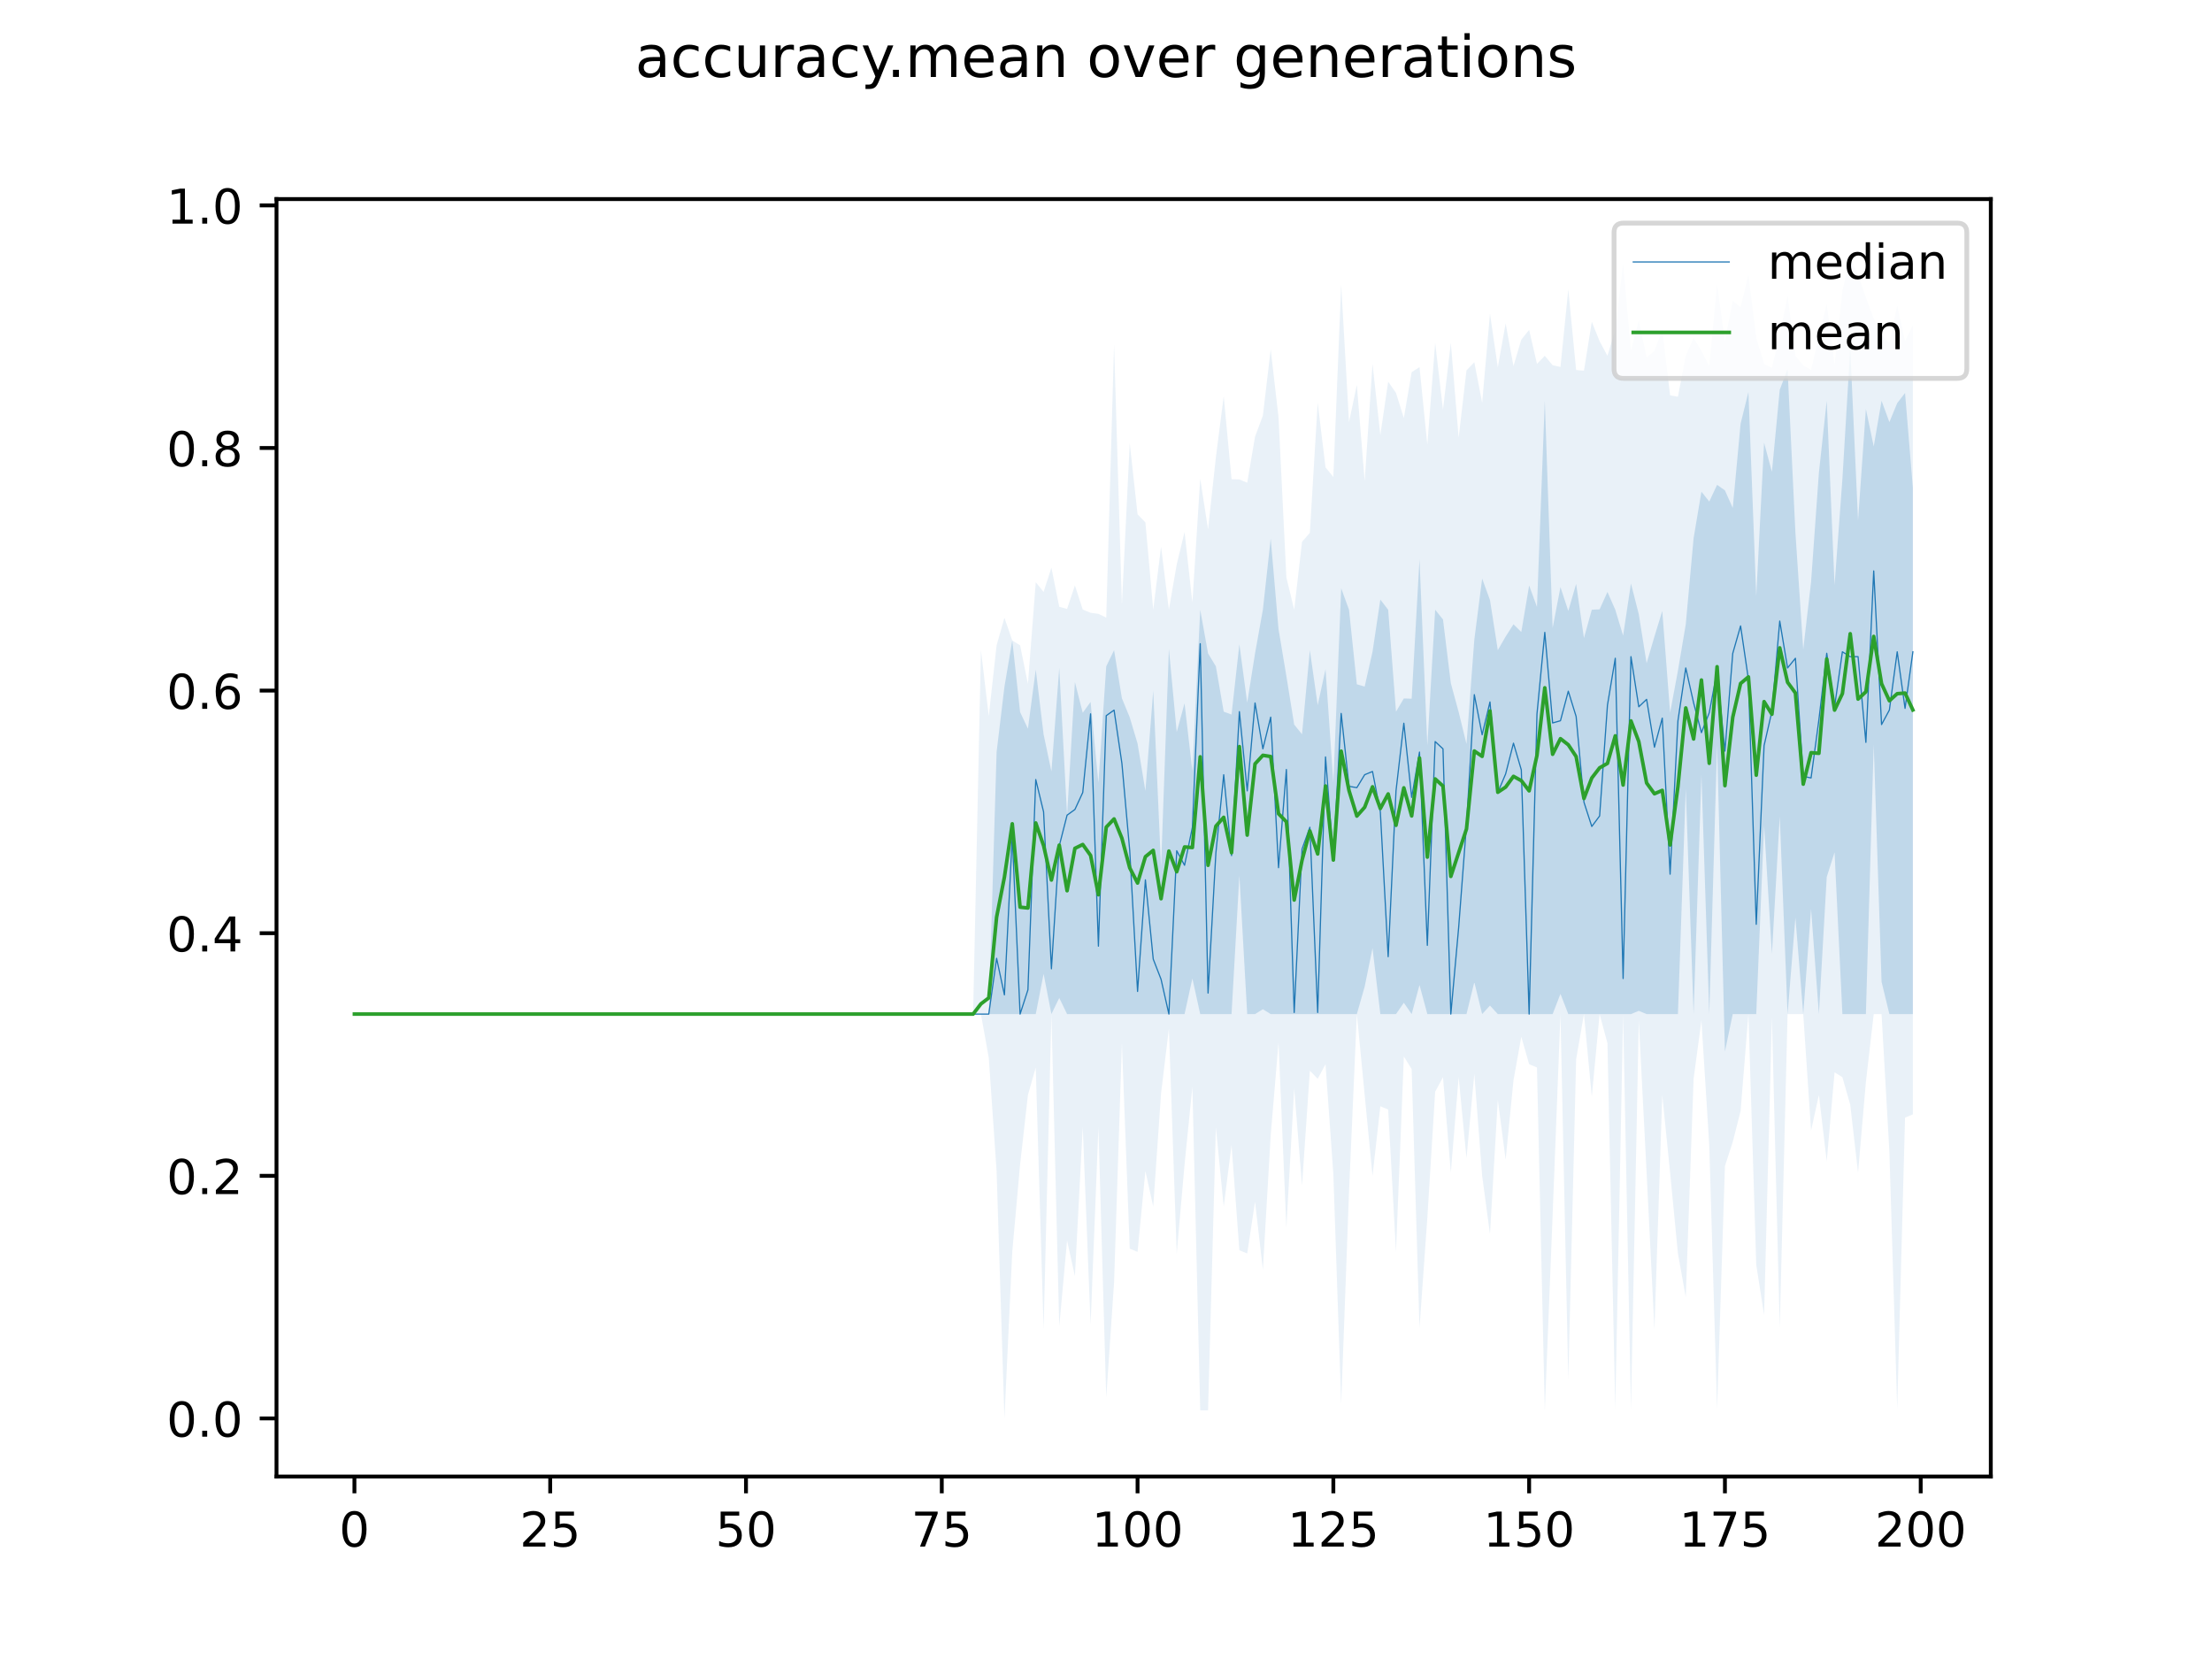 <?xml version="1.0" encoding="utf-8" standalone="no"?>
<!DOCTYPE svg PUBLIC "-//W3C//DTD SVG 1.1//EN"
  "http://www.w3.org/Graphics/SVG/1.1/DTD/svg11.dtd">
<!-- Created with matplotlib (https://matplotlib.org/) -->
<svg height="345.6pt" version="1.1" viewBox="0 0 460.8 345.6" width="460.8pt" xmlns="http://www.w3.org/2000/svg" xmlns:xlink="http://www.w3.org/1999/xlink">
 <defs>
  <style type="text/css">
*{stroke-linecap:butt;stroke-linejoin:round;}
  </style>
 </defs>
 <g id="figure_1">
  <g id="patch_1">
   <path d="M 0 345.6 
L 460.8 345.6 
L 460.8 0 
L 0 0 
z
" style="fill:#ffffff;"/>
  </g>
  <g id="axes_1">
   <g id="patch_2">
    <path d="M 57.6 307.584 
L 414.72 307.584 
L 414.72 41.472 
L 57.6 41.472 
z
" style="fill:#ffffff;"/>
   </g>
   <g id="PolyCollection_1">
    <path clip-path="url(#pb181d17161)" d="M 73.833 211.254 
L 73.833 211.254 
L 75.464 211.254 
L 77.096 211.254 
L 78.727 211.254 
L 80.358 211.254 
L 81.99 211.254 
L 83.621 211.254 
L 85.253 211.254 
L 86.884 211.254 
L 88.516 211.254 
L 90.147 211.254 
L 91.778 211.254 
L 93.41 211.254 
L 95.041 211.254 
L 96.673 211.254 
L 98.304 211.254 
L 99.936 211.254 
L 101.567 211.254 
L 103.198 211.254 
L 104.83 211.254 
L 106.461 211.254 
L 108.093 211.254 
L 109.724 211.254 
L 111.356 211.254 
L 112.987 211.254 
L 114.618 211.254 
L 116.25 211.254 
L 117.881 211.254 
L 119.513 211.254 
L 121.144 211.254 
L 122.776 211.254 
L 124.407 211.254 
L 126.038 211.254 
L 127.67 211.254 
L 129.301 211.254 
L 130.933 211.254 
L 132.564 211.254 
L 134.196 211.254 
L 135.827 211.254 
L 137.458 211.254 
L 139.09 211.254 
L 140.721 211.254 
L 142.353 211.254 
L 143.984 211.254 
L 145.616 211.254 
L 147.247 211.254 
L 148.879 211.254 
L 150.51 211.254 
L 152.141 211.254 
L 153.773 211.254 
L 155.404 211.254 
L 157.036 211.254 
L 158.667 211.254 
L 160.299 211.254 
L 161.93 211.254 
L 163.561 211.254 
L 165.193 211.254 
L 166.824 211.254 
L 168.456 211.254 
L 170.087 211.254 
L 171.719 211.254 
L 173.35 211.254 
L 174.981 211.254 
L 176.613 211.254 
L 178.244 211.254 
L 179.876 211.254 
L 181.507 211.254 
L 183.139 211.254 
L 184.77 211.254 
L 186.401 211.254 
L 188.033 211.254 
L 189.664 211.254 
L 191.296 211.254 
L 192.927 211.254 
L 194.559 211.254 
L 196.19 211.254 
L 197.821 211.254 
L 199.453 211.254 
L 201.084 211.254 
L 202.716 211.254 
L 204.347 211.254 
L 205.979 211.254 
L 207.61 211.254 
L 209.241 211.254 
L 210.873 211.254 
L 212.504 211.254 
L 214.136 211.254 
L 215.767 211.254 
L 217.399 202.873 
L 219.03 211.254 
L 220.661 207.885 
L 222.293 211.254 
L 223.924 211.254 
L 225.556 211.254 
L 227.187 211.254 
L 228.819 211.254 
L 230.45 211.254 
L 232.081 211.254 
L 233.713 211.254 
L 235.344 211.254 
L 236.976 211.254 
L 238.607 211.254 
L 240.239 211.254 
L 241.87 211.254 
L 243.501 211.254 
L 245.133 211.254 
L 246.764 211.254 
L 248.396 203.841 
L 250.027 211.254 
L 251.659 211.254 
L 253.29 211.254 
L 254.921 211.254 
L 256.553 211.254 
L 258.184 182.362 
L 259.816 211.254 
L 261.447 211.254 
L 263.079 210.243 
L 264.71 211.254 
L 266.341 211.254 
L 267.973 211.254 
L 269.604 211.254 
L 271.236 211.254 
L 272.867 211.254 
L 274.499 211.254 
L 276.13 211.254 
L 277.761 211.254 
L 279.393 211.254 
L 281.024 211.254 
L 282.656 211.254 
L 284.287 205.526 
L 285.919 197.524 
L 287.55 211.254 
L 289.181 211.254 
L 290.813 211.254 
L 292.444 208.895 
L 294.076 211.254 
L 295.707 205.189 
L 297.339 211.254 
L 298.97 211.254 
L 300.601 211.254 
L 302.233 211.254 
L 303.864 211.254 
L 305.496 211.254 
L 307.127 204.6 
L 308.759 211.254 
L 310.39 209.485 
L 312.021 211.254 
L 313.653 211.254 
L 315.284 211.254 
L 316.916 211.254 
L 318.547 211.254 
L 320.179 211.254 
L 321.81 211.254 
L 323.441 211.254 
L 325.073 207.042 
L 326.704 211.254 
L 328.336 211.254 
L 329.967 211.254 
L 331.599 211.254 
L 333.23 211.254 
L 334.862 211.254 
L 336.493 211.254 
L 338.124 211.254 
L 339.756 211.254 
L 341.387 210.58 
L 343.019 211.254 
L 344.65 211.254 
L 346.282 211.254 
L 347.913 211.254 
L 349.544 211.254 
L 351.176 164.336 
L 352.807 211.254 
L 354.439 161.387 
L 356.07 211.254 
L 357.702 155.2 
L 359.333 219.064 
L 360.964 211.254 
L 362.596 211.254 
L 364.227 211.254 
L 365.859 211.254 
L 367.49 171.917 
L 369.122 198.703 
L 370.753 170.064 
L 372.384 211.254 
L 374.016 191.122 
L 375.647 211.254 
L 377.279 189.353 
L 378.91 211.254 
L 380.542 182.699 
L 382.173 177.56 
L 383.804 211.254 
L 385.436 211.254 
L 387.067 211.254 
L 388.699 211.254 
L 390.33 155.132 
L 391.962 204.515 
L 393.593 211.254 
L 395.224 211.254 
L 396.856 211.254 
L 398.487 211.254 
L 398.487 101.666 
L 398.487 101.666 
L 396.856 81.871 
L 395.224 83.976 
L 393.593 87.935 
L 391.962 83.484 
L 390.33 92.99 
L 388.699 85.209 
L 387.067 108.404 
L 385.436 72.605 
L 383.804 99.829 
L 382.173 121.882 
L 380.542 83.479 
L 378.91 98.465 
L 377.279 121.208 
L 375.647 135.278 
L 374.016 110.931 
L 372.384 76.904 
L 370.753 81.197 
L 369.122 98.296 
L 367.49 92.231 
L 365.859 124.156 
L 364.227 81.665 
L 362.596 88.272 
L 360.964 105.809 
L 359.333 102.154 
L 357.702 101 
L 356.07 104.478 
L 354.439 102.424 
L 352.807 112.111 
L 351.176 130.052 
L 349.544 139.707 
L 347.913 148.48 
L 346.282 127.273 
L 344.65 132.603 
L 343.019 138.167 
L 341.387 127.947 
L 339.756 121.545 
L 338.124 132.411 
L 336.493 127.02 
L 334.862 123.314 
L 333.23 126.936 
L 331.599 127.02 
L 329.967 132.916 
L 328.336 121.629 
L 326.704 127.273 
L 325.073 122.303 
L 323.441 130.811 
L 321.81 83.471 
L 320.179 126.43 
L 318.547 121.966 
L 316.916 131.653 
L 315.284 130.052 
L 313.653 132.608 
L 312.021 135.443 
L 310.39 124.998 
L 308.759 120.534 
L 307.127 133.253 
L 305.496 154.986 
L 303.864 148.324 
L 302.233 142.316 
L 300.601 129.042 
L 298.97 127.02 
L 297.339 155.323 
L 295.707 116.507 
L 294.076 145.552 
L 292.444 145.501 
L 290.813 148.255 
L 289.181 127.02 
L 287.55 124.91 
L 285.919 135.78 
L 284.287 143.024 
L 282.656 142.553 
L 281.024 127.02 
L 279.393 122.556 
L 277.761 162.988 
L 276.13 139.402 
L 274.499 146.899 
L 272.867 135.443 
L 271.236 152.962 
L 269.604 150.942 
L 267.973 140.834 
L 266.341 131.063 
L 264.71 112.204 
L 263.079 127.02 
L 261.447 136.117 
L 259.816 146.379 
L 258.184 134.214 
L 256.553 148.853 
L 254.921 148.247 
L 253.29 138.813 
L 251.659 136.117 
L 250.027 127.02 
L 248.396 160.629 
L 246.764 146.506 
L 245.133 152.495 
L 243.501 135.179 
L 241.87 180.593 
L 240.239 143.867 
L 238.607 164.757 
L 236.976 154.901 
L 235.344 149.433 
L 233.713 145.467 
L 232.081 135.443 
L 230.45 138.813 
L 228.819 163.072 
L 227.187 146.225 
L 225.556 148.482 
L 223.924 142.098 
L 222.293 169.811 
L 220.661 139.15 
L 219.03 160.714 
L 217.399 152.964 
L 215.767 139.487 
L 214.136 151.802 
L 212.504 148.331 
L 210.873 133.422 
L 209.241 143.075 
L 207.61 156.67 
L 205.979 211.254 
L 204.347 211.254 
L 202.716 211.254 
L 201.084 211.254 
L 199.453 211.254 
L 197.821 211.254 
L 196.19 211.254 
L 194.559 211.254 
L 192.927 211.254 
L 191.296 211.254 
L 189.664 211.254 
L 188.033 211.254 
L 186.401 211.254 
L 184.77 211.254 
L 183.139 211.254 
L 181.507 211.254 
L 179.876 211.254 
L 178.244 211.254 
L 176.613 211.254 
L 174.981 211.254 
L 173.35 211.254 
L 171.719 211.254 
L 170.087 211.254 
L 168.456 211.254 
L 166.824 211.254 
L 165.193 211.254 
L 163.561 211.254 
L 161.93 211.254 
L 160.299 211.254 
L 158.667 211.254 
L 157.036 211.254 
L 155.404 211.254 
L 153.773 211.254 
L 152.141 211.254 
L 150.51 211.254 
L 148.879 211.254 
L 147.247 211.254 
L 145.616 211.254 
L 143.984 211.254 
L 142.353 211.254 
L 140.721 211.254 
L 139.09 211.254 
L 137.458 211.254 
L 135.827 211.254 
L 134.196 211.254 
L 132.564 211.254 
L 130.933 211.254 
L 129.301 211.254 
L 127.67 211.254 
L 126.038 211.254 
L 124.407 211.254 
L 122.776 211.254 
L 121.144 211.254 
L 119.513 211.254 
L 117.881 211.254 
L 116.25 211.254 
L 114.618 211.254 
L 112.987 211.254 
L 111.356 211.254 
L 109.724 211.254 
L 108.093 211.254 
L 106.461 211.254 
L 104.83 211.254 
L 103.198 211.254 
L 101.567 211.254 
L 99.936 211.254 
L 98.304 211.254 
L 96.673 211.254 
L 95.041 211.254 
L 93.41 211.254 
L 91.778 211.254 
L 90.147 211.254 
L 88.516 211.254 
L 86.884 211.254 
L 85.253 211.254 
L 83.621 211.254 
L 81.99 211.254 
L 80.358 211.254 
L 78.727 211.254 
L 77.096 211.254 
L 75.464 211.254 
L 73.833 211.254 
z
" style="fill:#1f77b4;fill-opacity:0.2;"/>
   </g>
   <g id="PolyCollection_2">
    <path clip-path="url(#pb181d17161)" d="M 73.833 211.254 
L 73.833 211.254 
L 75.464 211.254 
L 77.096 211.254 
L 78.727 211.254 
L 80.358 211.254 
L 81.99 211.254 
L 83.621 211.254 
L 85.253 211.254 
L 86.884 211.254 
L 88.516 211.254 
L 90.147 211.254 
L 91.778 211.254 
L 93.41 211.254 
L 95.041 211.254 
L 96.673 211.254 
L 98.304 211.254 
L 99.936 211.254 
L 101.567 211.254 
L 103.198 211.254 
L 104.83 211.254 
L 106.461 211.254 
L 108.093 211.254 
L 109.724 211.254 
L 111.356 211.254 
L 112.987 211.254 
L 114.618 211.254 
L 116.25 211.254 
L 117.881 211.254 
L 119.513 211.254 
L 121.144 211.254 
L 122.776 211.254 
L 124.407 211.254 
L 126.038 211.254 
L 127.67 211.254 
L 129.301 211.254 
L 130.933 211.254 
L 132.564 211.254 
L 134.196 211.254 
L 135.827 211.254 
L 137.458 211.254 
L 139.09 211.254 
L 140.721 211.254 
L 142.353 211.254 
L 143.984 211.254 
L 145.616 211.254 
L 147.247 211.254 
L 148.879 211.254 
L 150.51 211.254 
L 152.141 211.254 
L 153.773 211.254 
L 155.404 211.254 
L 157.036 211.254 
L 158.667 211.254 
L 160.299 211.254 
L 161.93 211.254 
L 163.561 211.254 
L 165.193 211.254 
L 166.824 211.254 
L 168.456 211.254 
L 170.087 211.254 
L 171.719 211.254 
L 173.35 211.254 
L 174.981 211.254 
L 176.613 211.254 
L 178.244 211.254 
L 179.876 211.254 
L 181.507 211.254 
L 183.139 211.254 
L 184.77 211.254 
L 186.401 211.254 
L 188.033 211.254 
L 189.664 211.254 
L 191.296 211.254 
L 192.927 211.254 
L 194.559 211.254 
L 196.19 211.254 
L 197.821 211.254 
L 199.453 211.254 
L 201.084 211.254 
L 202.716 211.254 
L 204.347 211.254 
L 205.979 220.351 
L 207.61 243.937 
L 209.241 295.488 
L 210.873 260.784 
L 212.504 242.589 
L 214.136 228.101 
L 215.767 222.373 
L 217.399 276.957 
L 219.03 211.254 
L 220.661 276.283 
L 222.293 258.425 
L 223.924 265.838 
L 225.556 234.752 
L 227.187 275.946 
L 228.819 234.853 
L 230.45 291.108 
L 232.081 267.185 
L 233.713 217.319 
L 235.344 260.11 
L 236.976 260.784 
L 238.607 243.937 
L 240.239 251.349 
L 241.87 227.764 
L 243.501 214.286 
L 245.133 261.121 
L 246.764 242.589 
L 248.396 226.416 
L 250.027 293.803 
L 251.659 293.803 
L 253.29 234.84 
L 254.921 251.349 
L 256.553 238.546 
L 258.184 260.447 
L 259.816 261.121 
L 261.447 250.339 
L 263.079 264.49 
L 264.71 236.524 
L 266.341 217.134 
L 267.973 255.73 
L 269.604 226.753 
L 271.236 246.969 
L 272.867 223.047 
L 274.499 224.731 
L 276.13 221.699 
L 277.761 244.611 
L 279.393 292.456 
L 281.024 248.317 
L 282.656 211.254 
L 284.287 228.101 
L 285.919 244.948 
L 287.55 230.459 
L 289.181 231.133 
L 290.813 260.784 
L 292.444 220.082 
L 294.076 222.71 
L 295.707 276.62 
L 297.339 253.708 
L 298.97 227.427 
L 300.601 224.395 
L 302.233 244.274 
L 303.864 224.395 
L 305.496 241.241 
L 307.127 223.721 
L 308.759 244.948 
L 310.39 257.077 
L 312.021 229.112 
L 313.653 241.578 
L 315.284 225.068 
L 316.916 215.971 
L 318.547 221.699 
L 320.179 222.373 
L 321.81 293.803 
L 323.441 253.034 
L 325.073 211.254 
L 326.704 287.402 
L 328.336 220.688 
L 329.967 211.254 
L 331.599 228.438 
L 333.23 211.254 
L 334.862 217.319 
L 336.493 293.466 
L 338.124 211.254 
L 339.756 293.466 
L 341.387 212.602 
L 343.019 244.274 
L 344.65 276.957 
L 346.282 228.101 
L 347.913 244.274 
L 349.544 261.121 
L 351.176 270.218 
L 352.807 224.731 
L 354.439 212.602 
L 356.07 238.546 
L 357.702 293.466 
L 359.333 242.926 
L 360.964 237.872 
L 362.596 231.47 
L 364.227 211.254 
L 365.859 263.479 
L 367.49 273.924 
L 369.122 211.928 
L 370.753 276.62 
L 372.384 211.254 
L 374.016 211.254 
L 375.647 211.254 
L 377.279 235.513 
L 378.91 228.101 
L 380.542 241.915 
L 382.173 223.384 
L 383.804 224.395 
L 385.436 230.122 
L 387.067 244.274 
L 388.699 225.405 
L 390.33 211.254 
L 391.962 211.254 
L 393.593 239.894 
L 395.224 293.466 
L 396.856 232.818 
L 398.487 232.144 
L 398.487 67.719 
L 398.487 67.719 
L 396.856 71.089 
L 395.224 63.676 
L 393.593 71.426 
L 391.962 69.741 
L 390.33 66.372 
L 388.699 61.991 
L 387.067 57.274 
L 385.436 53.568 
L 383.804 60.644 
L 382.173 75.998 
L 380.542 63.339 
L 378.91 70.078 
L 377.279 77.092 
L 375.647 76.111 
L 374.016 74.121 
L 372.384 61.654 
L 370.753 69.741 
L 369.122 76.668 
L 367.49 75.82 
L 365.859 70.415 
L 364.227 57.274 
L 362.596 64.013 
L 360.964 62.665 
L 359.333 71.089 
L 357.702 59.296 
L 356.07 76.277 
L 354.439 73.11 
L 352.807 70.415 
L 351.176 74.121 
L 349.544 82.653 
L 347.913 82.345 
L 346.282 68.73 
L 344.65 73.11 
L 343.019 74.458 
L 341.387 66.709 
L 339.756 73.11 
L 338.124 54.916 
L 336.493 68.73 
L 334.862 74.121 
L 333.23 71.089 
L 331.599 67.045 
L 329.967 77.219 
L 328.336 77.086 
L 326.704 60.307 
L 325.073 76.444 
L 323.441 76.08 
L 321.81 74.121 
L 320.179 75.806 
L 318.547 68.73 
L 316.916 70.752 
L 315.284 76.265 
L 313.653 67.382 
L 312.021 76.53 
L 310.39 65.361 
L 308.759 83.892 
L 307.127 75.469 
L 305.496 77.154 
L 303.864 91.182 
L 302.233 71.426 
L 300.601 85.368 
L 298.97 71.426 
L 297.339 92.669 
L 295.707 76.48 
L 294.076 77.524 
L 292.444 87.108 
L 290.813 81.854 
L 289.181 79.512 
L 287.55 90.631 
L 285.919 75.806 
L 284.287 100.247 
L 282.656 80.186 
L 281.024 87.935 
L 279.393 59.296 
L 277.761 99.376 
L 276.13 97.37 
L 274.499 83.892 
L 272.867 110.999 
L 271.236 112.869 
L 269.604 127.02 
L 267.973 120.281 
L 266.341 86.925 
L 264.71 72.773 
L 263.079 86.588 
L 261.447 90.968 
L 259.816 100.571 
L 258.184 99.875 
L 256.553 99.835 
L 254.921 82.544 
L 253.29 95.264 
L 251.659 110.286 
L 250.027 99.728 
L 248.396 125.521 
L 246.764 110.847 
L 245.133 117.586 
L 243.501 127.02 
L 241.87 113.88 
L 240.239 127.02 
L 238.607 108.825 
L 236.976 107.141 
L 235.344 92.316 
L 233.713 125.925 
L 232.081 71.763 
L 230.45 128.67 
L 228.819 127.875 
L 227.187 127.653 
L 225.556 126.978 
L 223.924 121.966 
L 222.293 126.852 
L 220.661 126.41 
L 219.03 118.26 
L 217.399 123.314 
L 215.767 121.292 
L 214.136 142.475 
L 212.504 134.433 
L 210.873 133.422 
L 209.241 128.705 
L 207.61 134.433 
L 205.979 149.157 
L 204.347 135.443 
L 202.716 211.254 
L 201.084 211.254 
L 199.453 211.254 
L 197.821 211.254 
L 196.19 211.254 
L 194.559 211.254 
L 192.927 211.254 
L 191.296 211.254 
L 189.664 211.254 
L 188.033 211.254 
L 186.401 211.254 
L 184.77 211.254 
L 183.139 211.254 
L 181.507 211.254 
L 179.876 211.254 
L 178.244 211.254 
L 176.613 211.254 
L 174.981 211.254 
L 173.35 211.254 
L 171.719 211.254 
L 170.087 211.254 
L 168.456 211.254 
L 166.824 211.254 
L 165.193 211.254 
L 163.561 211.254 
L 161.93 211.254 
L 160.299 211.254 
L 158.667 211.254 
L 157.036 211.254 
L 155.404 211.254 
L 153.773 211.254 
L 152.141 211.254 
L 150.51 211.254 
L 148.879 211.254 
L 147.247 211.254 
L 145.616 211.254 
L 143.984 211.254 
L 142.353 211.254 
L 140.721 211.254 
L 139.09 211.254 
L 137.458 211.254 
L 135.827 211.254 
L 134.196 211.254 
L 132.564 211.254 
L 130.933 211.254 
L 129.301 211.254 
L 127.67 211.254 
L 126.038 211.254 
L 124.407 211.254 
L 122.776 211.254 
L 121.144 211.254 
L 119.513 211.254 
L 117.881 211.254 
L 116.25 211.254 
L 114.618 211.254 
L 112.987 211.254 
L 111.356 211.254 
L 109.724 211.254 
L 108.093 211.254 
L 106.461 211.254 
L 104.83 211.254 
L 103.198 211.254 
L 101.567 211.254 
L 99.936 211.254 
L 98.304 211.254 
L 96.673 211.254 
L 95.041 211.254 
L 93.41 211.254 
L 91.778 211.254 
L 90.147 211.254 
L 88.516 211.254 
L 86.884 211.254 
L 85.253 211.254 
L 83.621 211.254 
L 81.99 211.254 
L 80.358 211.254 
L 78.727 211.254 
L 77.096 211.254 
L 75.464 211.254 
L 73.833 211.254 
z
" style="fill:#1f77b4;fill-opacity:0.1;"/>
   </g>
   <g id="matplotlib.axis_1">
    <g id="xtick_1">
     <g id="line2d_1">
      <defs>
       <path d="M 0 0 
L 0 3.5 
" id="m301efdedc4" style="stroke:#000000;stroke-width:0.8;"/>
      </defs>
      <g>
       <use style="stroke:#000000;stroke-width:0.8;" x="73.833" xlink:href="#m301efdedc4" y="307.584"/>
      </g>
     </g>
     <g id="text_1">
      <!-- 0 -->
      <defs>
       <path d="M 31.781 66.406 
Q 24.172 66.406 20.328 58.906 
Q 16.5 51.422 16.5 36.375 
Q 16.5 21.391 20.328 13.891 
Q 24.172 6.391 31.781 6.391 
Q 39.453 6.391 43.281 13.891 
Q 47.125 21.391 47.125 36.375 
Q 47.125 51.422 43.281 58.906 
Q 39.453 66.406 31.781 66.406 
z
M 31.781 74.219 
Q 44.047 74.219 50.516 64.516 
Q 56.984 54.828 56.984 36.375 
Q 56.984 17.969 50.516 8.266 
Q 44.047 -1.422 31.781 -1.422 
Q 19.531 -1.422 13.062 8.266 
Q 6.594 17.969 6.594 36.375 
Q 6.594 54.828 13.062 64.516 
Q 19.531 74.219 31.781 74.219 
z
" id="DejaVuSans-48"/>
      </defs>
      <g transform="translate(70.651 322.182)scale(0.1 -0.1)">
       <use xlink:href="#DejaVuSans-48"/>
      </g>
     </g>
    </g>
    <g id="xtick_2">
     <g id="line2d_2">
      <g>
       <use style="stroke:#000000;stroke-width:0.8;" x="114.618" xlink:href="#m301efdedc4" y="307.584"/>
      </g>
     </g>
     <g id="text_2">
      <!-- 25 -->
      <defs>
       <path d="M 19.188 8.297 
L 53.609 8.297 
L 53.609 0 
L 7.328 0 
L 7.328 8.297 
Q 12.938 14.109 22.625 23.891 
Q 32.328 33.688 34.812 36.531 
Q 39.547 41.844 41.422 45.531 
Q 43.312 49.219 43.312 52.781 
Q 43.312 58.594 39.234 62.25 
Q 35.156 65.922 28.609 65.922 
Q 23.969 65.922 18.812 64.312 
Q 13.672 62.703 7.812 59.422 
L 7.812 69.391 
Q 13.766 71.781 18.938 73 
Q 24.125 74.219 28.422 74.219 
Q 39.75 74.219 46.484 68.547 
Q 53.219 62.891 53.219 53.422 
Q 53.219 48.922 51.531 44.891 
Q 49.859 40.875 45.406 35.406 
Q 44.188 33.984 37.641 27.219 
Q 31.109 20.453 19.188 8.297 
z
" id="DejaVuSans-50"/>
       <path d="M 10.797 72.906 
L 49.516 72.906 
L 49.516 64.594 
L 19.828 64.594 
L 19.828 46.734 
Q 21.969 47.469 24.109 47.828 
Q 26.266 48.188 28.422 48.188 
Q 40.625 48.188 47.75 41.5 
Q 54.891 34.812 54.891 23.391 
Q 54.891 11.625 47.562 5.094 
Q 40.234 -1.422 26.906 -1.422 
Q 22.312 -1.422 17.547 -0.641 
Q 12.797 0.141 7.719 1.703 
L 7.719 11.625 
Q 12.109 9.234 16.797 8.062 
Q 21.484 6.891 26.703 6.891 
Q 35.156 6.891 40.078 11.328 
Q 45.016 15.766 45.016 23.391 
Q 45.016 31 40.078 35.438 
Q 35.156 39.891 26.703 39.891 
Q 22.75 39.891 18.812 39.016 
Q 14.891 38.141 10.797 36.281 
z
" id="DejaVuSans-53"/>
      </defs>
      <g transform="translate(108.256 322.182)scale(0.1 -0.1)">
       <use xlink:href="#DejaVuSans-50"/>
       <use x="63.623" xlink:href="#DejaVuSans-53"/>
      </g>
     </g>
    </g>
    <g id="xtick_3">
     <g id="line2d_3">
      <g>
       <use style="stroke:#000000;stroke-width:0.8;" x="155.404" xlink:href="#m301efdedc4" y="307.584"/>
      </g>
     </g>
     <g id="text_3">
      <!-- 50 -->
      <g transform="translate(149.042 322.182)scale(0.1 -0.1)">
       <use xlink:href="#DejaVuSans-53"/>
       <use x="63.623" xlink:href="#DejaVuSans-48"/>
      </g>
     </g>
    </g>
    <g id="xtick_4">
     <g id="line2d_4">
      <g>
       <use style="stroke:#000000;stroke-width:0.8;" x="196.19" xlink:href="#m301efdedc4" y="307.584"/>
      </g>
     </g>
     <g id="text_4">
      <!-- 75 -->
      <defs>
       <path d="M 8.203 72.906 
L 55.078 72.906 
L 55.078 68.703 
L 28.609 0 
L 18.312 0 
L 43.219 64.594 
L 8.203 64.594 
z
" id="DejaVuSans-55"/>
      </defs>
      <g transform="translate(189.827 322.182)scale(0.1 -0.1)">
       <use xlink:href="#DejaVuSans-55"/>
       <use x="63.623" xlink:href="#DejaVuSans-53"/>
      </g>
     </g>
    </g>
    <g id="xtick_5">
     <g id="line2d_5">
      <g>
       <use style="stroke:#000000;stroke-width:0.8;" x="236.976" xlink:href="#m301efdedc4" y="307.584"/>
      </g>
     </g>
     <g id="text_5">
      <!-- 100 -->
      <defs>
       <path d="M 12.406 8.297 
L 28.516 8.297 
L 28.516 63.922 
L 10.984 60.406 
L 10.984 69.391 
L 28.422 72.906 
L 38.281 72.906 
L 38.281 8.297 
L 54.391 8.297 
L 54.391 0 
L 12.406 0 
z
" id="DejaVuSans-49"/>
      </defs>
      <g transform="translate(227.432 322.182)scale(0.1 -0.1)">
       <use xlink:href="#DejaVuSans-49"/>
       <use x="63.623" xlink:href="#DejaVuSans-48"/>
       <use x="127.246" xlink:href="#DejaVuSans-48"/>
      </g>
     </g>
    </g>
    <g id="xtick_6">
     <g id="line2d_6">
      <g>
       <use style="stroke:#000000;stroke-width:0.8;" x="277.761" xlink:href="#m301efdedc4" y="307.584"/>
      </g>
     </g>
     <g id="text_6">
      <!-- 125 -->
      <g transform="translate(268.218 322.182)scale(0.1 -0.1)">
       <use xlink:href="#DejaVuSans-49"/>
       <use x="63.623" xlink:href="#DejaVuSans-50"/>
       <use x="127.246" xlink:href="#DejaVuSans-53"/>
      </g>
     </g>
    </g>
    <g id="xtick_7">
     <g id="line2d_7">
      <g>
       <use style="stroke:#000000;stroke-width:0.8;" x="318.547" xlink:href="#m301efdedc4" y="307.584"/>
      </g>
     </g>
     <g id="text_7">
      <!-- 150 -->
      <g transform="translate(309.003 322.182)scale(0.1 -0.1)">
       <use xlink:href="#DejaVuSans-49"/>
       <use x="63.623" xlink:href="#DejaVuSans-53"/>
       <use x="127.246" xlink:href="#DejaVuSans-48"/>
      </g>
     </g>
    </g>
    <g id="xtick_8">
     <g id="line2d_8">
      <g>
       <use style="stroke:#000000;stroke-width:0.8;" x="359.333" xlink:href="#m301efdedc4" y="307.584"/>
      </g>
     </g>
     <g id="text_8">
      <!-- 175 -->
      <g transform="translate(349.789 322.182)scale(0.1 -0.1)">
       <use xlink:href="#DejaVuSans-49"/>
       <use x="63.623" xlink:href="#DejaVuSans-55"/>
       <use x="127.246" xlink:href="#DejaVuSans-53"/>
      </g>
     </g>
    </g>
    <g id="xtick_9">
     <g id="line2d_9">
      <g>
       <use style="stroke:#000000;stroke-width:0.8;" x="400.119" xlink:href="#m301efdedc4" y="307.584"/>
      </g>
     </g>
     <g id="text_9">
      <!-- 200 -->
      <g transform="translate(390.575 322.182)scale(0.1 -0.1)">
       <use xlink:href="#DejaVuSans-50"/>
       <use x="63.623" xlink:href="#DejaVuSans-48"/>
       <use x="127.246" xlink:href="#DejaVuSans-48"/>
      </g>
     </g>
    </g>
   </g>
   <g id="matplotlib.axis_2">
    <g id="ytick_1">
     <g id="line2d_10">
      <defs>
       <path d="M 0 0 
L -3.5 0 
" id="m0970a84cfd" style="stroke:#000000;stroke-width:0.8;"/>
      </defs>
      <g>
       <use style="stroke:#000000;stroke-width:0.8;" x="57.6" xlink:href="#m0970a84cfd" y="295.488"/>
      </g>
     </g>
     <g id="text_10">
      <!-- 0.0 -->
      <defs>
       <path d="M 10.688 12.406 
L 21 12.406 
L 21 0 
L 10.688 0 
z
" id="DejaVuSans-46"/>
      </defs>
      <g transform="translate(34.697 299.287)scale(0.1 -0.1)">
       <use xlink:href="#DejaVuSans-48"/>
       <use x="63.623" xlink:href="#DejaVuSans-46"/>
       <use x="95.41" xlink:href="#DejaVuSans-48"/>
      </g>
     </g>
    </g>
    <g id="ytick_2">
     <g id="line2d_11">
      <g>
       <use style="stroke:#000000;stroke-width:0.8;" x="57.6" xlink:href="#m0970a84cfd" y="244.948"/>
      </g>
     </g>
     <g id="text_11">
      <!-- 0.2 -->
      <g transform="translate(34.697 248.747)scale(0.1 -0.1)">
       <use xlink:href="#DejaVuSans-48"/>
       <use x="63.623" xlink:href="#DejaVuSans-46"/>
       <use x="95.41" xlink:href="#DejaVuSans-50"/>
      </g>
     </g>
    </g>
    <g id="ytick_3">
     <g id="line2d_12">
      <g>
       <use style="stroke:#000000;stroke-width:0.8;" x="57.6" xlink:href="#m0970a84cfd" y="194.407"/>
      </g>
     </g>
     <g id="text_12">
      <!-- 0.4 -->
      <defs>
       <path d="M 37.797 64.312 
L 12.891 25.391 
L 37.797 25.391 
z
M 35.203 72.906 
L 47.609 72.906 
L 47.609 25.391 
L 58.016 25.391 
L 58.016 17.188 
L 47.609 17.188 
L 47.609 0 
L 37.797 0 
L 37.797 17.188 
L 4.891 17.188 
L 4.891 26.703 
z
" id="DejaVuSans-52"/>
      </defs>
      <g transform="translate(34.697 198.206)scale(0.1 -0.1)">
       <use xlink:href="#DejaVuSans-48"/>
       <use x="63.623" xlink:href="#DejaVuSans-46"/>
       <use x="95.41" xlink:href="#DejaVuSans-52"/>
      </g>
     </g>
    </g>
    <g id="ytick_4">
     <g id="line2d_13">
      <g>
       <use style="stroke:#000000;stroke-width:0.8;" x="57.6" xlink:href="#m0970a84cfd" y="143.867"/>
      </g>
     </g>
     <g id="text_13">
      <!-- 0.6 -->
      <defs>
       <path d="M 33.016 40.375 
Q 26.375 40.375 22.484 35.828 
Q 18.609 31.297 18.609 23.391 
Q 18.609 15.531 22.484 10.953 
Q 26.375 6.391 33.016 6.391 
Q 39.656 6.391 43.531 10.953 
Q 47.406 15.531 47.406 23.391 
Q 47.406 31.297 43.531 35.828 
Q 39.656 40.375 33.016 40.375 
z
M 52.594 71.297 
L 52.594 62.312 
Q 48.875 64.062 45.094 64.984 
Q 41.312 65.922 37.594 65.922 
Q 27.828 65.922 22.672 59.328 
Q 17.531 52.734 16.797 39.406 
Q 19.672 43.656 24.016 45.922 
Q 28.375 48.188 33.594 48.188 
Q 44.578 48.188 50.953 41.516 
Q 57.328 34.859 57.328 23.391 
Q 57.328 12.156 50.688 5.359 
Q 44.047 -1.422 33.016 -1.422 
Q 20.359 -1.422 13.672 8.266 
Q 6.984 17.969 6.984 36.375 
Q 6.984 53.656 15.188 63.938 
Q 23.391 74.219 37.203 74.219 
Q 40.922 74.219 44.703 73.484 
Q 48.484 72.75 52.594 71.297 
z
" id="DejaVuSans-54"/>
      </defs>
      <g transform="translate(34.697 147.666)scale(0.1 -0.1)">
       <use xlink:href="#DejaVuSans-48"/>
       <use x="63.623" xlink:href="#DejaVuSans-46"/>
       <use x="95.41" xlink:href="#DejaVuSans-54"/>
      </g>
     </g>
    </g>
    <g id="ytick_5">
     <g id="line2d_14">
      <g>
       <use style="stroke:#000000;stroke-width:0.8;" x="57.6" xlink:href="#m0970a84cfd" y="93.326"/>
      </g>
     </g>
     <g id="text_14">
      <!-- 0.8 -->
      <defs>
       <path d="M 31.781 34.625 
Q 24.75 34.625 20.719 30.859 
Q 16.703 27.094 16.703 20.516 
Q 16.703 13.922 20.719 10.156 
Q 24.75 6.391 31.781 6.391 
Q 38.812 6.391 42.859 10.172 
Q 46.922 13.969 46.922 20.516 
Q 46.922 27.094 42.891 30.859 
Q 38.875 34.625 31.781 34.625 
z
M 21.922 38.812 
Q 15.578 40.375 12.031 44.719 
Q 8.5 49.078 8.5 55.328 
Q 8.5 64.062 14.719 69.141 
Q 20.953 74.219 31.781 74.219 
Q 42.672 74.219 48.875 69.141 
Q 55.078 64.062 55.078 55.328 
Q 55.078 49.078 51.531 44.719 
Q 48 40.375 41.703 38.812 
Q 48.828 37.156 52.797 32.312 
Q 56.781 27.484 56.781 20.516 
Q 56.781 9.906 50.312 4.234 
Q 43.844 -1.422 31.781 -1.422 
Q 19.734 -1.422 13.25 4.234 
Q 6.781 9.906 6.781 20.516 
Q 6.781 27.484 10.781 32.312 
Q 14.797 37.156 21.922 38.812 
z
M 18.312 54.391 
Q 18.312 48.734 21.844 45.562 
Q 25.391 42.391 31.781 42.391 
Q 38.141 42.391 41.719 45.562 
Q 45.312 48.734 45.312 54.391 
Q 45.312 60.062 41.719 63.234 
Q 38.141 66.406 31.781 66.406 
Q 25.391 66.406 21.844 63.234 
Q 18.312 60.062 18.312 54.391 
z
" id="DejaVuSans-56"/>
      </defs>
      <g transform="translate(34.697 97.126)scale(0.1 -0.1)">
       <use xlink:href="#DejaVuSans-48"/>
       <use x="63.623" xlink:href="#DejaVuSans-46"/>
       <use x="95.41" xlink:href="#DejaVuSans-56"/>
      </g>
     </g>
    </g>
    <g id="ytick_6">
     <g id="line2d_15">
      <g>
       <use style="stroke:#000000;stroke-width:0.8;" x="57.6" xlink:href="#m0970a84cfd" y="42.786"/>
      </g>
     </g>
     <g id="text_15">
      <!-- 1.0 -->
      <g transform="translate(34.697 46.585)scale(0.1 -0.1)">
       <use xlink:href="#DejaVuSans-49"/>
       <use x="63.623" xlink:href="#DejaVuSans-46"/>
       <use x="95.41" xlink:href="#DejaVuSans-48"/>
      </g>
     </g>
    </g>
   </g>
   <g id="line2d_16">
    <path clip-path="url(#pb181d17161)" d="M 73.833 211.254 
L 205.979 211.254 
L 207.61 199.63 
L 209.241 207.253 
L 210.873 174.191 
L 212.504 211.254 
L 214.136 206.2 
L 215.767 162.398 
L 217.399 169.137 
L 219.03 201.82 
L 220.661 176.213 
L 222.293 169.811 
L 223.924 168.632 
L 225.556 165.094 
L 227.187 148.712 
L 228.819 197.103 
L 230.45 149.082 
L 232.081 147.931 
L 233.713 159.029 
L 235.344 177.223 
L 236.976 206.537 
L 238.607 183.288 
L 240.239 199.798 
L 241.87 204.01 
L 243.501 211.254 
L 245.133 177.223 
L 246.764 180.256 
L 248.396 172.338 
L 250.027 134.096 
L 251.659 206.874 
L 253.29 177.662 
L 254.921 161.387 
L 256.553 178.234 
L 258.184 148.247 
L 259.816 164.757 
L 261.447 146.436 
L 263.079 155.997 
L 264.71 149.393 
L 266.341 180.761 
L 267.973 160.298 
L 269.604 210.917 
L 271.236 176.887 
L 272.867 172.338 
L 274.499 210.917 
L 276.13 157.681 
L 277.761 178.908 
L 279.393 148.618 
L 281.024 163.807 
L 282.656 164.083 
L 284.287 161.387 
L 285.919 160.714 
L 287.55 169.137 
L 289.181 199.293 
L 290.813 164.757 
L 292.444 150.659 
L 294.076 166.105 
L 295.707 156.67 
L 297.339 196.934 
L 298.97 154.48 
L 300.601 155.997 
L 302.233 211.254 
L 303.864 193.228 
L 305.496 171.833 
L 307.127 144.709 
L 308.759 153.068 
L 310.39 146.225 
L 312.021 165.094 
L 313.653 161.219 
L 315.284 154.817 
L 316.916 160.377 
L 318.547 211.254 
L 320.179 148.734 
L 321.81 131.737 
L 323.441 150.606 
L 325.073 150.143 
L 326.704 143.985 
L 328.336 149.258 
L 329.967 167.115 
L 331.599 172.169 
L 333.23 169.979 
L 334.862 146.899 
L 336.493 137.128 
L 338.124 203.841 
L 339.756 136.791 
L 341.387 147.236 
L 343.019 145.686 
L 344.65 155.66 
L 346.282 149.595 
L 347.913 182.109 
L 349.544 150.164 
L 351.176 139.15 
L 352.807 146.411 
L 354.439 152.627 
L 356.07 148.474 
L 357.702 139.824 
L 359.333 156.471 
L 360.964 136.117 
L 362.596 130.389 
L 364.227 141.508 
L 365.859 192.554 
L 367.49 155.323 
L 369.122 148.183 
L 370.753 129.379 
L 372.384 139.15 
L 374.016 137.128 
L 375.647 161.724 
L 377.279 162.061 
L 378.91 149.932 
L 380.542 136.089 
L 382.173 147.271 
L 383.804 135.78 
L 385.436 136.806 
L 387.067 136.791 
L 388.699 154.649 
L 390.33 118.934 
L 391.962 150.942 
L 393.593 147.91 
L 395.224 135.78 
L 396.856 147.573 
L 398.487 135.78 
L 398.487 135.78 
" style="fill:none;stroke:#1f77b4;stroke-linecap:square;stroke-width:0.25;"/>
   </g>
   <g id="line2d_17">
    <path clip-path="url(#pb181d17161)" d="M 73.833 211.254 
L 202.716 211.254 
L 204.347 209.122 
L 205.979 207.88 
L 207.61 191.061 
L 209.241 182.713 
L 210.873 171.613 
L 212.504 188.981 
L 214.136 189.15 
L 215.767 171.435 
L 217.399 176.157 
L 219.03 183.328 
L 220.661 176.056 
L 222.293 185.556 
L 223.924 176.726 
L 225.556 175.922 
L 227.187 178.195 
L 228.819 186.394 
L 230.45 172.31 
L 232.081 170.599 
L 233.713 174.625 
L 235.344 180.795 
L 236.976 183.952 
L 238.607 178.467 
L 240.239 177.147 
L 241.87 187.218 
L 243.501 177.297 
L 245.133 181.601 
L 246.764 176.435 
L 248.396 176.558 
L 250.027 157.663 
L 251.659 180.256 
L 253.29 172.105 
L 254.921 170.259 
L 256.553 177.64 
L 258.184 155.533 
L 259.816 173.966 
L 261.447 159.131 
L 263.079 157.344 
L 264.71 157.6 
L 266.341 169.515 
L 267.973 171.194 
L 269.604 187.49 
L 271.236 179.204 
L 272.867 173.1 
L 274.499 177.895 
L 276.13 163.735 
L 277.761 179.162 
L 279.393 156.482 
L 281.024 164.697 
L 282.656 170.005 
L 284.287 168.163 
L 285.919 163.909 
L 287.55 168.423 
L 289.181 165.393 
L 290.813 171.924 
L 292.444 164.123 
L 294.076 169.976 
L 295.707 157.922 
L 297.339 178.551 
L 298.97 162.263 
L 300.601 163.749 
L 302.233 182.574 
L 305.496 172.685 
L 307.127 156.451 
L 308.759 157.565 
L 310.39 148.107 
L 312.021 165.045 
L 313.653 163.965 
L 315.284 161.727 
L 316.916 162.623 
L 318.547 164.747 
L 320.179 157.372 
L 321.81 143.284 
L 323.441 157.129 
L 325.073 153.877 
L 326.704 155.152 
L 328.336 157.603 
L 329.967 166.347 
L 331.599 162.07 
L 333.23 159.953 
L 334.862 159.029 
L 336.493 153.287 
L 338.124 163.534 
L 339.756 150.178 
L 341.387 154.477 
L 343.019 163.107 
L 344.65 165.357 
L 346.282 164.65 
L 347.913 176.013 
L 349.544 163.844 
L 351.176 147.479 
L 352.807 153.944 
L 354.439 141.664 
L 356.07 159.007 
L 357.702 138.891 
L 359.333 163.665 
L 360.964 149.417 
L 362.596 142.381 
L 364.227 141.013 
L 365.859 161.486 
L 367.49 146.163 
L 369.122 148.791 
L 370.753 134.964 
L 372.384 142.13 
L 374.016 144.361 
L 375.647 163.353 
L 377.279 156.798 
L 378.91 156.929 
L 380.542 137.288 
L 382.173 147.93 
L 383.804 144.49 
L 385.436 132.018 
L 387.067 145.632 
L 388.699 144.114 
L 390.33 132.579 
L 391.962 142.42 
L 393.593 145.977 
L 395.224 144.507 
L 396.856 144.376 
L 398.487 147.899 
L 398.487 147.899 
" style="fill:none;stroke:#2ca02c;stroke-linecap:square;stroke-width:0.75;"/>
   </g>
   <g id="patch_3">
    <path d="M 57.6 307.584 
L 57.6 41.472 
" style="fill:none;stroke:#000000;stroke-linecap:square;stroke-linejoin:miter;stroke-width:0.8;"/>
   </g>
   <g id="patch_4">
    <path d="M 414.72 307.584 
L 414.72 41.472 
" style="fill:none;stroke:#000000;stroke-linecap:square;stroke-linejoin:miter;stroke-width:0.8;"/>
   </g>
   <g id="patch_5">
    <path d="M 57.6 307.584 
L 414.72 307.584 
" style="fill:none;stroke:#000000;stroke-linecap:square;stroke-linejoin:miter;stroke-width:0.8;"/>
   </g>
   <g id="patch_6">
    <path d="M 57.6 41.472 
L 414.72 41.472 
" style="fill:none;stroke:#000000;stroke-linecap:square;stroke-linejoin:miter;stroke-width:0.8;"/>
   </g>
   <g id="legend_1">
    <g id="patch_7">
     <path d="M 338.234 78.828 
L 407.72 78.828 
Q 409.72 78.828 409.72 76.828 
L 409.72 48.472 
Q 409.72 46.472 407.72 46.472 
L 338.234 46.472 
Q 336.234 46.472 336.234 48.472 
L 336.234 76.828 
Q 336.234 78.828 338.234 78.828 
z
" style="fill:#ffffff;opacity:0.8;stroke:#cccccc;stroke-linejoin:miter;"/>
    </g>
    <g id="line2d_18">
     <path d="M 340.234 54.57 
L 360.234 54.57 
" style="fill:none;stroke:#1f77b4;stroke-linecap:square;stroke-width:0.25;"/>
    </g>
    <g id="line2d_19"/>
    <g id="text_16">
     <!-- median -->
     <defs>
      <path d="M 52 44.188 
Q 55.375 50.25 60.062 53.125 
Q 64.75 56 71.094 56 
Q 79.641 56 84.281 50.016 
Q 88.922 44.047 88.922 33.016 
L 88.922 0 
L 79.891 0 
L 79.891 32.719 
Q 79.891 40.578 77.094 44.375 
Q 74.312 48.188 68.609 48.188 
Q 61.625 48.188 57.562 43.547 
Q 53.516 38.922 53.516 30.906 
L 53.516 0 
L 44.484 0 
L 44.484 32.719 
Q 44.484 40.625 41.703 44.406 
Q 38.922 48.188 33.109 48.188 
Q 26.219 48.188 22.156 43.531 
Q 18.109 38.875 18.109 30.906 
L 18.109 0 
L 9.078 0 
L 9.078 54.688 
L 18.109 54.688 
L 18.109 46.188 
Q 21.188 51.219 25.484 53.609 
Q 29.781 56 35.688 56 
Q 41.656 56 45.828 52.969 
Q 50 49.953 52 44.188 
z
" id="DejaVuSans-109"/>
      <path d="M 56.203 29.594 
L 56.203 25.203 
L 14.891 25.203 
Q 15.484 15.922 20.484 11.062 
Q 25.484 6.203 34.422 6.203 
Q 39.594 6.203 44.453 7.469 
Q 49.312 8.734 54.109 11.281 
L 54.109 2.781 
Q 49.266 0.734 44.188 -0.344 
Q 39.109 -1.422 33.891 -1.422 
Q 20.797 -1.422 13.156 6.188 
Q 5.516 13.812 5.516 26.812 
Q 5.516 40.234 12.766 48.109 
Q 20.016 56 32.328 56 
Q 43.359 56 49.781 48.891 
Q 56.203 41.797 56.203 29.594 
z
M 47.219 32.234 
Q 47.125 39.594 43.094 43.984 
Q 39.062 48.391 32.422 48.391 
Q 24.906 48.391 20.391 44.141 
Q 15.875 39.891 15.188 32.172 
z
" id="DejaVuSans-101"/>
      <path d="M 45.406 46.391 
L 45.406 75.984 
L 54.391 75.984 
L 54.391 0 
L 45.406 0 
L 45.406 8.203 
Q 42.578 3.328 38.25 0.953 
Q 33.938 -1.422 27.875 -1.422 
Q 17.969 -1.422 11.734 6.484 
Q 5.516 14.406 5.516 27.297 
Q 5.516 40.188 11.734 48.094 
Q 17.969 56 27.875 56 
Q 33.938 56 38.25 53.625 
Q 42.578 51.266 45.406 46.391 
z
M 14.797 27.297 
Q 14.797 17.391 18.875 11.75 
Q 22.953 6.109 30.078 6.109 
Q 37.203 6.109 41.297 11.75 
Q 45.406 17.391 45.406 27.297 
Q 45.406 37.203 41.297 42.844 
Q 37.203 48.484 30.078 48.484 
Q 22.953 48.484 18.875 42.844 
Q 14.797 37.203 14.797 27.297 
z
" id="DejaVuSans-100"/>
      <path d="M 9.422 54.688 
L 18.406 54.688 
L 18.406 0 
L 9.422 0 
z
M 9.422 75.984 
L 18.406 75.984 
L 18.406 64.594 
L 9.422 64.594 
z
" id="DejaVuSans-105"/>
      <path d="M 34.281 27.484 
Q 23.391 27.484 19.188 25 
Q 14.984 22.516 14.984 16.5 
Q 14.984 11.719 18.141 8.906 
Q 21.297 6.109 26.703 6.109 
Q 34.188 6.109 38.703 11.406 
Q 43.219 16.703 43.219 25.484 
L 43.219 27.484 
z
M 52.203 31.203 
L 52.203 0 
L 43.219 0 
L 43.219 8.297 
Q 40.141 3.328 35.547 0.953 
Q 30.953 -1.422 24.312 -1.422 
Q 15.922 -1.422 10.953 3.297 
Q 6 8.016 6 15.922 
Q 6 25.141 12.172 29.828 
Q 18.359 34.516 30.609 34.516 
L 43.219 34.516 
L 43.219 35.406 
Q 43.219 41.609 39.141 45 
Q 35.062 48.391 27.688 48.391 
Q 23 48.391 18.547 47.266 
Q 14.109 46.141 10.016 43.891 
L 10.016 52.203 
Q 14.938 54.109 19.578 55.047 
Q 24.219 56 28.609 56 
Q 40.484 56 46.344 49.844 
Q 52.203 43.703 52.203 31.203 
z
" id="DejaVuSans-97"/>
      <path d="M 54.891 33.016 
L 54.891 0 
L 45.906 0 
L 45.906 32.719 
Q 45.906 40.484 42.875 44.328 
Q 39.844 48.188 33.797 48.188 
Q 26.516 48.188 22.312 43.547 
Q 18.109 38.922 18.109 30.906 
L 18.109 0 
L 9.078 0 
L 9.078 54.688 
L 18.109 54.688 
L 18.109 46.188 
Q 21.344 51.125 25.703 53.562 
Q 30.078 56 35.797 56 
Q 45.219 56 50.047 50.172 
Q 54.891 44.344 54.891 33.016 
z
" id="DejaVuSans-110"/>
     </defs>
     <g transform="translate(368.234 58.07)scale(0.1 -0.1)">
      <use xlink:href="#DejaVuSans-109"/>
      <use x="97.412" xlink:href="#DejaVuSans-101"/>
      <use x="158.936" xlink:href="#DejaVuSans-100"/>
      <use x="222.412" xlink:href="#DejaVuSans-105"/>
      <use x="250.195" xlink:href="#DejaVuSans-97"/>
      <use x="311.475" xlink:href="#DejaVuSans-110"/>
     </g>
    </g>
    <g id="line2d_20">
     <path d="M 340.234 69.249 
L 360.234 69.249 
" style="fill:none;stroke:#2ca02c;stroke-linecap:square;stroke-width:0.75;"/>
    </g>
    <g id="line2d_21"/>
    <g id="text_17">
     <!-- mean -->
     <g transform="translate(368.234 72.749)scale(0.1 -0.1)">
      <use xlink:href="#DejaVuSans-109"/>
      <use x="97.412" xlink:href="#DejaVuSans-101"/>
      <use x="158.936" xlink:href="#DejaVuSans-97"/>
      <use x="220.215" xlink:href="#DejaVuSans-110"/>
     </g>
    </g>
   </g>
  </g>
  <g id="text_18">
   <!-- accuracy.mean over generations -->
   <defs>
    <path d="M 48.781 52.594 
L 48.781 44.188 
Q 44.969 46.297 41.141 47.344 
Q 37.312 48.391 33.406 48.391 
Q 24.656 48.391 19.812 42.844 
Q 14.984 37.312 14.984 27.297 
Q 14.984 17.281 19.812 11.734 
Q 24.656 6.203 33.406 6.203 
Q 37.312 6.203 41.141 7.25 
Q 44.969 8.297 48.781 10.406 
L 48.781 2.094 
Q 45.016 0.344 40.984 -0.531 
Q 36.969 -1.422 32.422 -1.422 
Q 20.062 -1.422 12.781 6.344 
Q 5.516 14.109 5.516 27.297 
Q 5.516 40.672 12.859 48.328 
Q 20.219 56 33.016 56 
Q 37.156 56 41.109 55.141 
Q 45.062 54.297 48.781 52.594 
z
" id="DejaVuSans-99"/>
    <path d="M 8.5 21.578 
L 8.5 54.688 
L 17.484 54.688 
L 17.484 21.922 
Q 17.484 14.156 20.5 10.266 
Q 23.531 6.391 29.594 6.391 
Q 36.859 6.391 41.078 11.031 
Q 45.312 15.672 45.312 23.688 
L 45.312 54.688 
L 54.297 54.688 
L 54.297 0 
L 45.312 0 
L 45.312 8.406 
Q 42.047 3.422 37.719 1 
Q 33.406 -1.422 27.688 -1.422 
Q 18.266 -1.422 13.375 4.438 
Q 8.5 10.297 8.5 21.578 
z
M 31.109 56 
z
" id="DejaVuSans-117"/>
    <path d="M 41.109 46.297 
Q 39.594 47.172 37.812 47.578 
Q 36.031 48 33.891 48 
Q 26.266 48 22.188 43.047 
Q 18.109 38.094 18.109 28.812 
L 18.109 0 
L 9.078 0 
L 9.078 54.688 
L 18.109 54.688 
L 18.109 46.188 
Q 20.953 51.172 25.484 53.578 
Q 30.031 56 36.531 56 
Q 37.453 56 38.578 55.875 
Q 39.703 55.766 41.062 55.516 
z
" id="DejaVuSans-114"/>
    <path d="M 32.172 -5.078 
Q 28.375 -14.844 24.75 -17.812 
Q 21.141 -20.797 15.094 -20.797 
L 7.906 -20.797 
L 7.906 -13.281 
L 13.188 -13.281 
Q 16.891 -13.281 18.938 -11.516 
Q 21 -9.766 23.484 -3.219 
L 25.094 0.875 
L 2.984 54.688 
L 12.5 54.688 
L 29.594 11.922 
L 46.688 54.688 
L 56.203 54.688 
z
" id="DejaVuSans-121"/>
    <path id="DejaVuSans-32"/>
    <path d="M 30.609 48.391 
Q 23.391 48.391 19.188 42.75 
Q 14.984 37.109 14.984 27.297 
Q 14.984 17.484 19.156 11.844 
Q 23.344 6.203 30.609 6.203 
Q 37.797 6.203 41.984 11.859 
Q 46.188 17.531 46.188 27.297 
Q 46.188 37.016 41.984 42.703 
Q 37.797 48.391 30.609 48.391 
z
M 30.609 56 
Q 42.328 56 49.016 48.375 
Q 55.719 40.766 55.719 27.297 
Q 55.719 13.875 49.016 6.219 
Q 42.328 -1.422 30.609 -1.422 
Q 18.844 -1.422 12.172 6.219 
Q 5.516 13.875 5.516 27.297 
Q 5.516 40.766 12.172 48.375 
Q 18.844 56 30.609 56 
z
" id="DejaVuSans-111"/>
    <path d="M 2.984 54.688 
L 12.5 54.688 
L 29.594 8.797 
L 46.688 54.688 
L 56.203 54.688 
L 35.688 0 
L 23.484 0 
z
" id="DejaVuSans-118"/>
    <path d="M 45.406 27.984 
Q 45.406 37.75 41.375 43.109 
Q 37.359 48.484 30.078 48.484 
Q 22.859 48.484 18.828 43.109 
Q 14.797 37.75 14.797 27.984 
Q 14.797 18.266 18.828 12.891 
Q 22.859 7.516 30.078 7.516 
Q 37.359 7.516 41.375 12.891 
Q 45.406 18.266 45.406 27.984 
z
M 54.391 6.781 
Q 54.391 -7.172 48.188 -13.984 
Q 42 -20.797 29.203 -20.797 
Q 24.469 -20.797 20.266 -20.094 
Q 16.062 -19.391 12.109 -17.922 
L 12.109 -9.188 
Q 16.062 -11.328 19.922 -12.344 
Q 23.781 -13.375 27.781 -13.375 
Q 36.625 -13.375 41.016 -8.766 
Q 45.406 -4.156 45.406 5.172 
L 45.406 9.625 
Q 42.625 4.781 38.281 2.391 
Q 33.938 0 27.875 0 
Q 17.828 0 11.672 7.656 
Q 5.516 15.328 5.516 27.984 
Q 5.516 40.672 11.672 48.328 
Q 17.828 56 27.875 56 
Q 33.938 56 38.281 53.609 
Q 42.625 51.219 45.406 46.391 
L 45.406 54.688 
L 54.391 54.688 
z
" id="DejaVuSans-103"/>
    <path d="M 18.312 70.219 
L 18.312 54.688 
L 36.812 54.688 
L 36.812 47.703 
L 18.312 47.703 
L 18.312 18.016 
Q 18.312 11.328 20.141 9.422 
Q 21.969 7.516 27.594 7.516 
L 36.812 7.516 
L 36.812 0 
L 27.594 0 
Q 17.188 0 13.234 3.875 
Q 9.281 7.766 9.281 18.016 
L 9.281 47.703 
L 2.688 47.703 
L 2.688 54.688 
L 9.281 54.688 
L 9.281 70.219 
z
" id="DejaVuSans-116"/>
    <path d="M 44.281 53.078 
L 44.281 44.578 
Q 40.484 46.531 36.375 47.5 
Q 32.281 48.484 27.875 48.484 
Q 21.188 48.484 17.844 46.438 
Q 14.5 44.391 14.5 40.281 
Q 14.5 37.156 16.891 35.375 
Q 19.281 33.594 26.516 31.984 
L 29.594 31.297 
Q 39.156 29.25 43.188 25.516 
Q 47.219 21.781 47.219 15.094 
Q 47.219 7.469 41.188 3.016 
Q 35.156 -1.422 24.609 -1.422 
Q 20.219 -1.422 15.453 -0.562 
Q 10.688 0.297 5.422 2 
L 5.422 11.281 
Q 10.406 8.688 15.234 7.391 
Q 20.062 6.109 24.812 6.109 
Q 31.156 6.109 34.562 8.281 
Q 37.984 10.453 37.984 14.406 
Q 37.984 18.062 35.516 20.016 
Q 33.062 21.969 24.703 23.781 
L 21.578 24.516 
Q 13.234 26.266 9.516 29.906 
Q 5.812 33.547 5.812 39.891 
Q 5.812 47.609 11.281 51.797 
Q 16.75 56 26.812 56 
Q 31.781 56 36.172 55.266 
Q 40.578 54.547 44.281 53.078 
z
" id="DejaVuSans-115"/>
   </defs>
   <g transform="translate(132.309 16.03)scale(0.12 -0.12)">
    <use xlink:href="#DejaVuSans-97"/>
    <use x="61.279" xlink:href="#DejaVuSans-99"/>
    <use x="116.26" xlink:href="#DejaVuSans-99"/>
    <use x="171.24" xlink:href="#DejaVuSans-117"/>
    <use x="234.619" xlink:href="#DejaVuSans-114"/>
    <use x="275.732" xlink:href="#DejaVuSans-97"/>
    <use x="337.012" xlink:href="#DejaVuSans-99"/>
    <use x="391.992" xlink:href="#DejaVuSans-121"/>
    <use x="436.922" xlink:href="#DejaVuSans-46"/>
    <use x="468.709" xlink:href="#DejaVuSans-109"/>
    <use x="566.121" xlink:href="#DejaVuSans-101"/>
    <use x="627.645" xlink:href="#DejaVuSans-97"/>
    <use x="688.924" xlink:href="#DejaVuSans-110"/>
    <use x="752.303" xlink:href="#DejaVuSans-32"/>
    <use x="784.09" xlink:href="#DejaVuSans-111"/>
    <use x="845.271" xlink:href="#DejaVuSans-118"/>
    <use x="904.451" xlink:href="#DejaVuSans-101"/>
    <use x="965.975" xlink:href="#DejaVuSans-114"/>
    <use x="1007.088" xlink:href="#DejaVuSans-32"/>
    <use x="1038.875" xlink:href="#DejaVuSans-103"/>
    <use x="1102.352" xlink:href="#DejaVuSans-101"/>
    <use x="1163.875" xlink:href="#DejaVuSans-110"/>
    <use x="1227.254" xlink:href="#DejaVuSans-101"/>
    <use x="1288.777" xlink:href="#DejaVuSans-114"/>
    <use x="1329.891" xlink:href="#DejaVuSans-97"/>
    <use x="1391.17" xlink:href="#DejaVuSans-116"/>
    <use x="1430.379" xlink:href="#DejaVuSans-105"/>
    <use x="1458.162" xlink:href="#DejaVuSans-111"/>
    <use x="1519.344" xlink:href="#DejaVuSans-110"/>
    <use x="1582.723" xlink:href="#DejaVuSans-115"/>
   </g>
  </g>
 </g>
 <defs>
  <clipPath id="pb181d17161">
   <rect height="266.112" width="357.12" x="57.6" y="41.472"/>
  </clipPath>
 </defs>
</svg>
